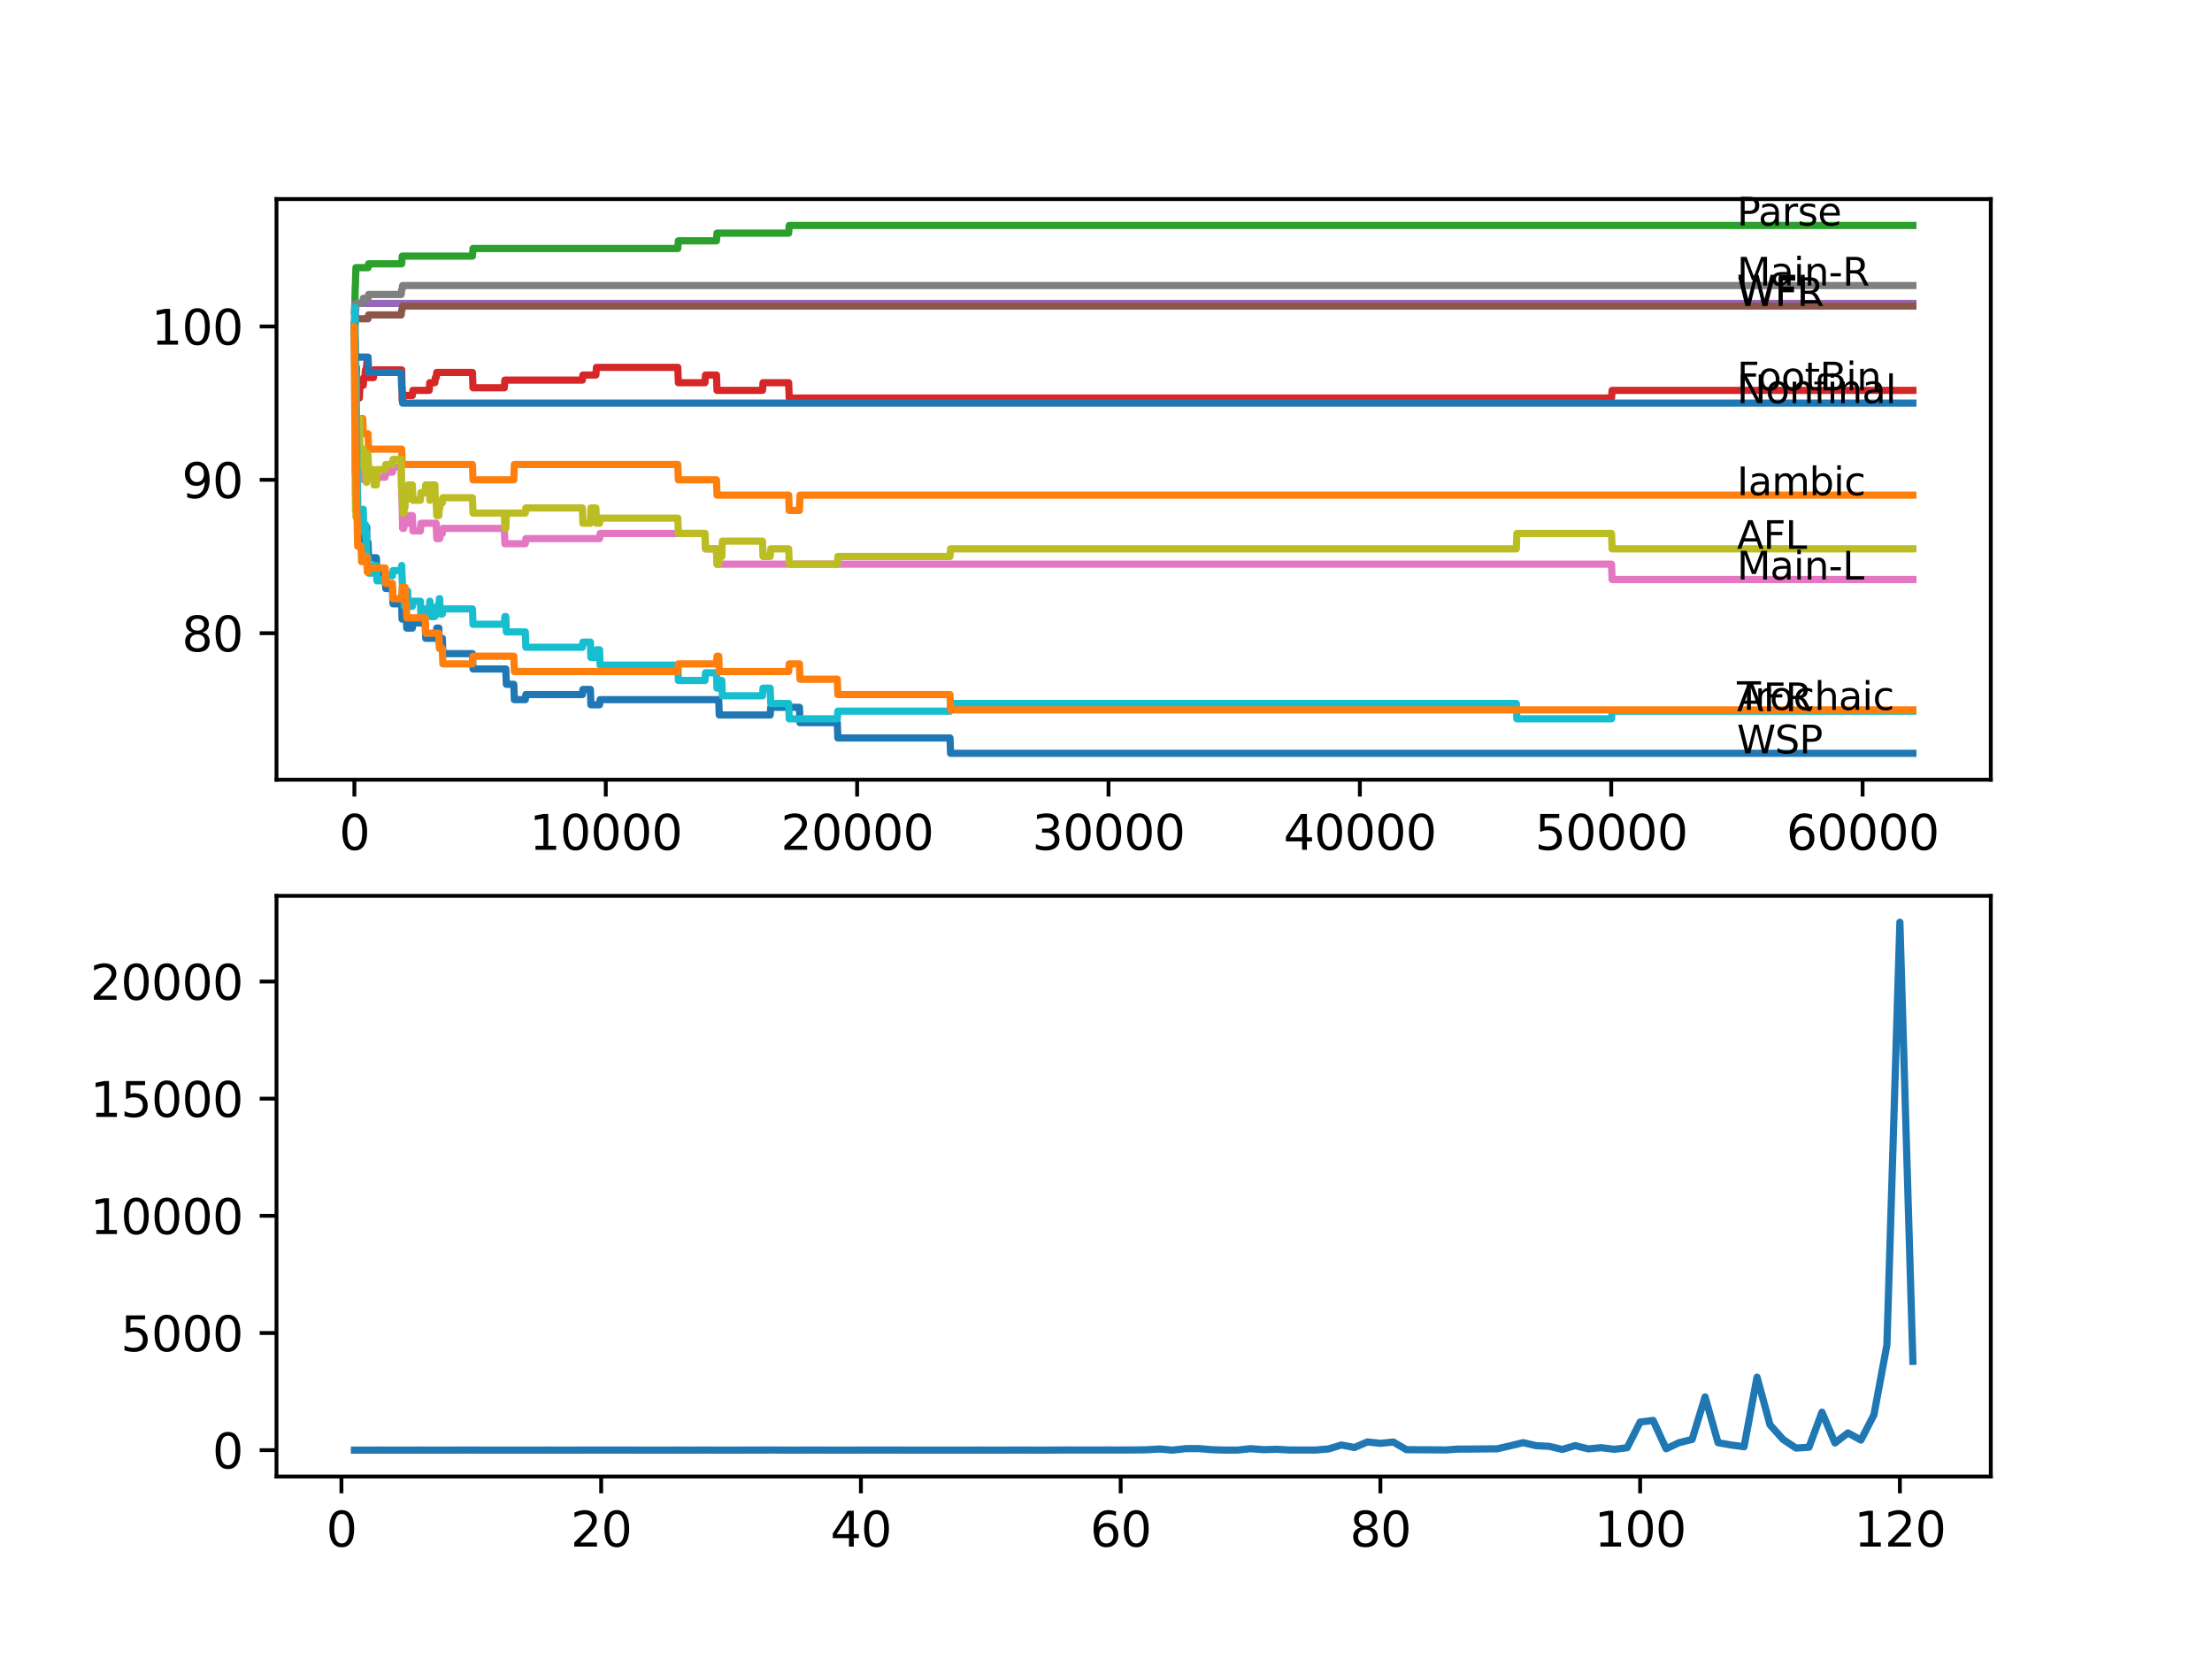<?xml version="1.0" encoding="utf-8" standalone="no"?>
<!DOCTYPE svg PUBLIC "-//W3C//DTD SVG 1.1//EN"
  "http://www.w3.org/Graphics/SVG/1.1/DTD/svg11.dtd">
<svg xmlns:xlink="http://www.w3.org/1999/xlink" width="460.8pt" height="345.6pt" viewBox="0 0 460.8 345.6" xmlns="http://www.w3.org/2000/svg" version="1.1">
 <defs>
  <style type="text/css">*{stroke-linejoin: round; stroke-linecap: butt}</style>
 </defs>
 <g id="figure_1">
  <g id="patch_1">
   <path d="M 0 345.6 
L 460.8 345.6 
L 460.8 0 
L 0 0 
z
" style="fill: #ffffff"/>
  </g>
  <g id="axes_1">
   <g id="patch_2">
    <path d="M 57.6 162.432 
L 414.72 162.432 
L 414.72 41.472 
L 57.6 41.472 
z
" style="fill: #ffffff"/>
   </g>
   <g id="matplotlib.axis_1">
    <g id="xtick_1">
     <g id="line2d_1">
      <defs>
       <path id="mdf1707f085" d="M 0 0 
L 0 3.5 
" style="stroke: #000000; stroke-width: 0.8"/>
      </defs>
      <g>
       <use xlink:href="#mdf1707f085" x="73.827" y="162.432" style="stroke: #000000; stroke-width: 0.8"/>
      </g>
     </g>
     <g id="text_1">
      <!-- 0 -->
      <g transform="translate(70.646 177.03)scale(0.1 -0.1)">
       <defs>
        <path id="DejaVuSans-30" d="M 2034 4250 
Q 1547 4250 1301 3770 
Q 1056 3291 1056 2328 
Q 1056 1369 1301 889 
Q 1547 409 2034 409 
Q 2525 409 2770 889 
Q 3016 1369 3016 2328 
Q 3016 3291 2770 3770 
Q 2525 4250 2034 4250 
z
M 2034 4750 
Q 2819 4750 3233 4129 
Q 3647 3509 3647 2328 
Q 3647 1150 3233 529 
Q 2819 -91 2034 -91 
Q 1250 -91 836 529 
Q 422 1150 422 2328 
Q 422 3509 836 4129 
Q 1250 4750 2034 4750 
z
" transform="scale(0.016)"/>
       </defs>
       <use xlink:href="#DejaVuSans-30"/>
      </g>
     </g>
    </g>
    <g id="xtick_2">
     <g id="line2d_2">
      <g>
       <use xlink:href="#mdf1707f085" x="126.192" y="162.432" style="stroke: #000000; stroke-width: 0.8"/>
      </g>
     </g>
     <g id="text_2">
      <!-- 10000 -->
      <g transform="translate(110.286 177.03)scale(0.1 -0.1)">
       <defs>
        <path id="DejaVuSans-31" d="M 794 531 
L 1825 531 
L 1825 4091 
L 703 3866 
L 703 4441 
L 1819 4666 
L 2450 4666 
L 2450 531 
L 3481 531 
L 3481 0 
L 794 0 
L 794 531 
z
" transform="scale(0.016)"/>
       </defs>
       <use xlink:href="#DejaVuSans-31"/>
       <use xlink:href="#DejaVuSans-30" x="63.623"/>
       <use xlink:href="#DejaVuSans-30" x="127.246"/>
       <use xlink:href="#DejaVuSans-30" x="190.869"/>
       <use xlink:href="#DejaVuSans-30" x="254.492"/>
      </g>
     </g>
    </g>
    <g id="xtick_3">
     <g id="line2d_3">
      <g>
       <use xlink:href="#mdf1707f085" x="178.556" y="162.432" style="stroke: #000000; stroke-width: 0.8"/>
      </g>
     </g>
     <g id="text_3">
      <!-- 20000 -->
      <g transform="translate(162.65 177.03)scale(0.1 -0.1)">
       <defs>
        <path id="DejaVuSans-32" d="M 1228 531 
L 3431 531 
L 3431 0 
L 469 0 
L 469 531 
Q 828 903 1448 1529 
Q 2069 2156 2228 2338 
Q 2531 2678 2651 2914 
Q 2772 3150 2772 3378 
Q 2772 3750 2511 3984 
Q 2250 4219 1831 4219 
Q 1534 4219 1204 4116 
Q 875 4013 500 3803 
L 500 4441 
Q 881 4594 1212 4672 
Q 1544 4750 1819 4750 
Q 2544 4750 2975 4387 
Q 3406 4025 3406 3419 
Q 3406 3131 3298 2873 
Q 3191 2616 2906 2266 
Q 2828 2175 2409 1742 
Q 1991 1309 1228 531 
z
" transform="scale(0.016)"/>
       </defs>
       <use xlink:href="#DejaVuSans-32"/>
       <use xlink:href="#DejaVuSans-30" x="63.623"/>
       <use xlink:href="#DejaVuSans-30" x="127.246"/>
       <use xlink:href="#DejaVuSans-30" x="190.869"/>
       <use xlink:href="#DejaVuSans-30" x="254.492"/>
      </g>
     </g>
    </g>
    <g id="xtick_4">
     <g id="line2d_4">
      <g>
       <use xlink:href="#mdf1707f085" x="230.921" y="162.432" style="stroke: #000000; stroke-width: 0.8"/>
      </g>
     </g>
     <g id="text_4">
      <!-- 30000 -->
      <g transform="translate(215.015 177.03)scale(0.1 -0.1)">
       <defs>
        <path id="DejaVuSans-33" d="M 2597 2516 
Q 3050 2419 3304 2112 
Q 3559 1806 3559 1356 
Q 3559 666 3084 287 
Q 2609 -91 1734 -91 
Q 1441 -91 1130 -33 
Q 819 25 488 141 
L 488 750 
Q 750 597 1062 519 
Q 1375 441 1716 441 
Q 2309 441 2620 675 
Q 2931 909 2931 1356 
Q 2931 1769 2642 2001 
Q 2353 2234 1838 2234 
L 1294 2234 
L 1294 2753 
L 1863 2753 
Q 2328 2753 2575 2939 
Q 2822 3125 2822 3475 
Q 2822 3834 2567 4026 
Q 2313 4219 1838 4219 
Q 1578 4219 1281 4162 
Q 984 4106 628 3988 
L 628 4550 
Q 988 4650 1302 4700 
Q 1616 4750 1894 4750 
Q 2613 4750 3031 4423 
Q 3450 4097 3450 3541 
Q 3450 3153 3228 2886 
Q 3006 2619 2597 2516 
z
" transform="scale(0.016)"/>
       </defs>
       <use xlink:href="#DejaVuSans-33"/>
       <use xlink:href="#DejaVuSans-30" x="63.623"/>
       <use xlink:href="#DejaVuSans-30" x="127.246"/>
       <use xlink:href="#DejaVuSans-30" x="190.869"/>
       <use xlink:href="#DejaVuSans-30" x="254.492"/>
      </g>
     </g>
    </g>
    <g id="xtick_5">
     <g id="line2d_5">
      <g>
       <use xlink:href="#mdf1707f085" x="283.285" y="162.432" style="stroke: #000000; stroke-width: 0.8"/>
      </g>
     </g>
     <g id="text_5">
      <!-- 40000 -->
      <g transform="translate(267.379 177.03)scale(0.1 -0.1)">
       <defs>
        <path id="DejaVuSans-34" d="M 2419 4116 
L 825 1625 
L 2419 1625 
L 2419 4116 
z
M 2253 4666 
L 3047 4666 
L 3047 1625 
L 3713 1625 
L 3713 1100 
L 3047 1100 
L 3047 0 
L 2419 0 
L 2419 1100 
L 313 1100 
L 313 1709 
L 2253 4666 
z
" transform="scale(0.016)"/>
       </defs>
       <use xlink:href="#DejaVuSans-34"/>
       <use xlink:href="#DejaVuSans-30" x="63.623"/>
       <use xlink:href="#DejaVuSans-30" x="127.246"/>
       <use xlink:href="#DejaVuSans-30" x="190.869"/>
       <use xlink:href="#DejaVuSans-30" x="254.492"/>
      </g>
     </g>
    </g>
    <g id="xtick_6">
     <g id="line2d_6">
      <g>
       <use xlink:href="#mdf1707f085" x="335.65" y="162.432" style="stroke: #000000; stroke-width: 0.8"/>
      </g>
     </g>
     <g id="text_6">
      <!-- 50000 -->
      <g transform="translate(319.744 177.03)scale(0.1 -0.1)">
       <defs>
        <path id="DejaVuSans-35" d="M 691 4666 
L 3169 4666 
L 3169 4134 
L 1269 4134 
L 1269 2991 
Q 1406 3038 1543 3061 
Q 1681 3084 1819 3084 
Q 2600 3084 3056 2656 
Q 3513 2228 3513 1497 
Q 3513 744 3044 326 
Q 2575 -91 1722 -91 
Q 1428 -91 1123 -41 
Q 819 9 494 109 
L 494 744 
Q 775 591 1075 516 
Q 1375 441 1709 441 
Q 2250 441 2565 725 
Q 2881 1009 2881 1497 
Q 2881 1984 2565 2268 
Q 2250 2553 1709 2553 
Q 1456 2553 1204 2497 
Q 953 2441 691 2322 
L 691 4666 
z
" transform="scale(0.016)"/>
       </defs>
       <use xlink:href="#DejaVuSans-35"/>
       <use xlink:href="#DejaVuSans-30" x="63.623"/>
       <use xlink:href="#DejaVuSans-30" x="127.246"/>
       <use xlink:href="#DejaVuSans-30" x="190.869"/>
       <use xlink:href="#DejaVuSans-30" x="254.492"/>
      </g>
     </g>
    </g>
    <g id="xtick_7">
     <g id="line2d_7">
      <g>
       <use xlink:href="#mdf1707f085" x="388.014" y="162.432" style="stroke: #000000; stroke-width: 0.8"/>
      </g>
     </g>
     <g id="text_7">
      <!-- 60000 -->
      <g transform="translate(372.108 177.03)scale(0.1 -0.1)">
       <defs>
        <path id="DejaVuSans-36" d="M 2113 2584 
Q 1688 2584 1439 2293 
Q 1191 2003 1191 1497 
Q 1191 994 1439 701 
Q 1688 409 2113 409 
Q 2538 409 2786 701 
Q 3034 994 3034 1497 
Q 3034 2003 2786 2293 
Q 2538 2584 2113 2584 
z
M 3366 4563 
L 3366 3988 
Q 3128 4100 2886 4159 
Q 2644 4219 2406 4219 
Q 1781 4219 1451 3797 
Q 1122 3375 1075 2522 
Q 1259 2794 1537 2939 
Q 1816 3084 2150 3084 
Q 2853 3084 3261 2657 
Q 3669 2231 3669 1497 
Q 3669 778 3244 343 
Q 2819 -91 2113 -91 
Q 1303 -91 875 529 
Q 447 1150 447 2328 
Q 447 3434 972 4092 
Q 1497 4750 2381 4750 
Q 2619 4750 2861 4703 
Q 3103 4656 3366 4563 
z
" transform="scale(0.016)"/>
       </defs>
       <use xlink:href="#DejaVuSans-36"/>
       <use xlink:href="#DejaVuSans-30" x="63.623"/>
       <use xlink:href="#DejaVuSans-30" x="127.246"/>
       <use xlink:href="#DejaVuSans-30" x="190.869"/>
       <use xlink:href="#DejaVuSans-30" x="254.492"/>
      </g>
     </g>
    </g>
   </g>
   <g id="matplotlib.axis_2">
    <g id="ytick_1">
     <g id="line2d_8">
      <defs>
       <path id="m1029a099f3" d="M 0 0 
L -3.5 0 
" style="stroke: #000000; stroke-width: 0.8"/>
      </defs>
      <g>
       <use xlink:href="#m1029a099f3" x="57.6" y="131.906" style="stroke: #000000; stroke-width: 0.8"/>
      </g>
     </g>
     <g id="text_8">
      <!-- 80 -->
      <g transform="translate(37.875 135.705)scale(0.1 -0.1)">
       <defs>
        <path id="DejaVuSans-38" d="M 2034 2216 
Q 1584 2216 1326 1975 
Q 1069 1734 1069 1313 
Q 1069 891 1326 650 
Q 1584 409 2034 409 
Q 2484 409 2743 651 
Q 3003 894 3003 1313 
Q 3003 1734 2745 1975 
Q 2488 2216 2034 2216 
z
M 1403 2484 
Q 997 2584 770 2862 
Q 544 3141 544 3541 
Q 544 4100 942 4425 
Q 1341 4750 2034 4750 
Q 2731 4750 3128 4425 
Q 3525 4100 3525 3541 
Q 3525 3141 3298 2862 
Q 3072 2584 2669 2484 
Q 3125 2378 3379 2068 
Q 3634 1759 3634 1313 
Q 3634 634 3220 271 
Q 2806 -91 2034 -91 
Q 1263 -91 848 271 
Q 434 634 434 1313 
Q 434 1759 690 2068 
Q 947 2378 1403 2484 
z
M 1172 3481 
Q 1172 3119 1398 2916 
Q 1625 2713 2034 2713 
Q 2441 2713 2670 2916 
Q 2900 3119 2900 3481 
Q 2900 3844 2670 4047 
Q 2441 4250 2034 4250 
Q 1625 4250 1398 4047 
Q 1172 3844 1172 3481 
z
" transform="scale(0.016)"/>
       </defs>
       <use xlink:href="#DejaVuSans-38"/>
       <use xlink:href="#DejaVuSans-30" x="63.623"/>
      </g>
     </g>
    </g>
    <g id="ytick_2">
     <g id="line2d_9">
      <g>
       <use xlink:href="#m1029a099f3" x="57.6" y="99.955" style="stroke: #000000; stroke-width: 0.8"/>
      </g>
     </g>
     <g id="text_9">
      <!-- 90 -->
      <g transform="translate(37.875 103.754)scale(0.1 -0.1)">
       <defs>
        <path id="DejaVuSans-39" d="M 703 97 
L 703 672 
Q 941 559 1184 500 
Q 1428 441 1663 441 
Q 2288 441 2617 861 
Q 2947 1281 2994 2138 
Q 2813 1869 2534 1725 
Q 2256 1581 1919 1581 
Q 1219 1581 811 2004 
Q 403 2428 403 3163 
Q 403 3881 828 4315 
Q 1253 4750 1959 4750 
Q 2769 4750 3195 4129 
Q 3622 3509 3622 2328 
Q 3622 1225 3098 567 
Q 2575 -91 1691 -91 
Q 1453 -91 1209 -44 
Q 966 3 703 97 
z
M 1959 2075 
Q 2384 2075 2632 2365 
Q 2881 2656 2881 3163 
Q 2881 3666 2632 3958 
Q 2384 4250 1959 4250 
Q 1534 4250 1286 3958 
Q 1038 3666 1038 3163 
Q 1038 2656 1286 2365 
Q 1534 2075 1959 2075 
z
" transform="scale(0.016)"/>
       </defs>
       <use xlink:href="#DejaVuSans-39"/>
       <use xlink:href="#DejaVuSans-30" x="63.623"/>
      </g>
     </g>
    </g>
    <g id="ytick_3">
     <g id="line2d_10">
      <g>
       <use xlink:href="#m1029a099f3" x="57.6" y="68.004" style="stroke: #000000; stroke-width: 0.8"/>
      </g>
     </g>
     <g id="text_10">
      <!-- 100 -->
      <g transform="translate(31.512 71.804)scale(0.1 -0.1)">
       <use xlink:href="#DejaVuSans-31"/>
       <use xlink:href="#DejaVuSans-30" x="63.623"/>
       <use xlink:href="#DejaVuSans-30" x="127.246"/>
      </g>
     </g>
    </g>
   </g>
   <g id="line2d_11">
    <path d="M 73.833 68.004 
L 73.848 67.206 
L 73.896 74.927 
L 73.927 74.927 
L 74.016 86.642 
L 74.047 83.447 
L 74.063 83.447 
L 74.189 93.831 
L 74.199 93.831 
L 74.325 105.014 
L 74.388 105.014 
L 74.503 110.339 
L 74.875 110.339 
L 74.99 109.274 
L 75.692 109.274 
L 75.807 112.469 
L 76.126 112.469 
L 76.241 111.404 
L 76.378 111.404 
L 76.399 109.807 
L 76.404 113.002 
L 76.482 113.002 
L 76.666 113.002 
L 76.781 116.197 
L 78.404 116.197 
L 78.519 119.392 
L 80.237 119.392 
L 80.352 122.587 
L 81.755 122.587 
L 81.871 125.782 
L 83.677 125.782 
L 83.756 128.977 
L 83.787 128.178 
L 83.829 128.178 
L 83.944 125.516 
L 84.107 125.516 
L 84.222 124.451 
L 84.348 124.451 
L 84.463 127.646 
L 84.62 127.646 
L 84.735 130.841 
L 85.898 130.841 
L 86.013 129.776 
L 88.568 129.776 
L 88.683 132.971 
L 90.584 132.971 
L 90.699 131.906 
L 90.867 131.906 
L 90.982 130.841 
L 91.417 130.841 
L 91.532 134.036 
L 91.6 134.036 
L 91.715 132.971 
L 92.139 132.971 
L 92.255 136.166 
L 98.418 136.166 
L 98.533 139.361 
L 105.367 139.361 
L 105.482 142.556 
L 107.037 142.556 
L 107.152 145.751 
L 109.43 145.751 
L 109.545 144.686 
L 121.317 144.686 
L 121.432 143.621 
L 122.982 143.621 
L 123.097 146.816 
L 124.899 146.816 
L 125.014 145.751 
L 149.719 145.751 
L 149.835 148.946 
L 160.444 148.946 
L 160.559 147.349 
L 166.539 147.349 
L 166.654 150.544 
L 174.425 150.544 
L 174.54 153.739 
L 197.905 153.739 
L 198.02 156.934 
L 398.487 156.934 
L 398.487 156.934 
" clip-path="url(#pc2d6272e3e)" style="fill: none; stroke: #1f77b4; stroke-width: 1.5; stroke-linecap: square"/>
   </g>
   <g id="line2d_12">
    <path d="M 73.833 68.004 
L 73.838 68.004 
L 73.917 67.206 
L 73.859 70.401 
L 73.922 70.401 
L 74.058 88.772 
L 74.068 88.772 
L 74.168 85.577 
L 74.178 88.772 
L 74.184 88.772 
L 74.215 85.577 
L 74.299 91.967 
L 74.304 91.967 
L 74.419 90.37 
L 75.21 90.37 
L 75.325 87.175 
L 75.561 87.175 
L 75.676 90.37 
L 76.666 90.37 
L 76.781 93.565 
L 83.677 93.565 
L 83.792 96.76 
L 98.418 96.76 
L 98.533 99.955 
L 107.037 99.955 
L 107.152 96.76 
L 141.2 96.76 
L 141.315 99.955 
L 149.253 99.955 
L 149.368 103.15 
L 164.292 103.15 
L 164.408 106.345 
L 166.539 106.345 
L 166.654 103.15 
L 398.487 103.15 
L 398.487 103.15 
" clip-path="url(#pc2d6272e3e)" style="fill: none; stroke: #ff7f0e; stroke-width: 1.5; stroke-linecap: square"/>
   </g>
   <g id="line2d_13">
    <path d="M 73.833 68.004 
L 73.995 59.75 
L 74.026 59.75 
L 74.147 55.757 
L 76.666 55.757 
L 76.781 54.958 
L 83.677 54.958 
L 83.792 53.36 
L 98.418 53.36 
L 98.533 51.763 
L 141.2 51.763 
L 141.315 50.165 
L 149.253 50.165 
L 149.368 48.568 
L 164.292 48.568 
L 164.408 46.97 
L 398.487 46.97 
L 398.487 46.97 
" clip-path="url(#pc2d6272e3e)" style="fill: none; stroke: #2ca02c; stroke-width: 1.5; stroke-linecap: square"/>
   </g>
   <g id="line2d_14">
    <path d="M 73.833 68.004 
L 73.848 68.004 
L 73.859 67.206 
L 73.885 72.797 
L 73.927 70.401 
L 74.047 79.187 
L 74.084 79.187 
L 74.21 76.525 
L 74.257 76.525 
L 74.377 82.915 
L 74.87 82.915 
L 74.985 80.252 
L 75.681 80.252 
L 75.796 78.655 
L 76.022 78.655 
L 76.137 77.057 
L 76.32 77.057 
L 76.435 75.46 
L 76.666 75.46 
L 76.781 78.655 
L 77.812 78.655 
L 77.928 77.057 
L 83.677 77.057 
L 83.798 83.447 
L 83.866 83.447 
L 83.981 82.382 
L 85.898 82.382 
L 86.013 81.317 
L 89.416 81.317 
L 89.532 79.72 
L 90.584 79.72 
L 90.699 78.655 
L 90.867 78.655 
L 90.982 77.59 
L 98.418 77.59 
L 98.533 80.785 
L 105.058 80.785 
L 105.173 79.187 
L 121.317 79.187 
L 121.432 78.122 
L 124.134 78.122 
L 124.249 76.525 
L 141.2 76.525 
L 141.315 79.72 
L 146.855 79.72 
L 146.97 78.122 
L 149.253 78.122 
L 149.368 81.317 
L 158.841 81.317 
L 158.956 79.72 
L 164.292 79.72 
L 164.408 82.915 
L 335.713 82.915 
L 335.828 81.317 
L 398.487 81.317 
L 398.487 81.317 
" clip-path="url(#pc2d6272e3e)" style="fill: none; stroke: #d62728; stroke-width: 1.5; stroke-linecap: square"/>
   </g>
   <g id="line2d_15">
    <path d="M 73.833 68.004 
L 73.88 68.004 
L 74.006 65.608 
L 74.047 65.608 
L 74.163 63.212 
L 398.487 63.212 
L 398.487 63.212 
" clip-path="url(#pc2d6272e3e)" style="fill: none; stroke: #9467bd; stroke-width: 1.5; stroke-linecap: square"/>
   </g>
   <g id="line2d_16">
    <path d="M 73.833 68.004 
L 73.953 66.407 
L 76.666 66.407 
L 76.781 65.608 
L 83.567 65.608 
L 83.682 64.543 
L 83.756 64.543 
L 83.871 63.744 
L 398.487 63.744 
L 398.487 63.744 
" clip-path="url(#pc2d6272e3e)" style="fill: none; stroke: #8c564b; stroke-width: 1.5; stroke-linecap: square"/>
   </g>
   <g id="line2d_17">
    <path d="M 73.833 71.199 
L 73.969 98.624 
L 73.985 97.559 
L 74 97.559 
L 74.042 96.76 
L 74.053 103.15 
L 74.079 102.085 
L 74.084 102.085 
L 74.136 101.286 
L 74.142 104.481 
L 74.189 102.618 
L 74.231 102.618 
L 74.257 96.76 
L 74.351 98.358 
L 74.356 98.358 
L 74.477 94.63 
L 74.487 94.63 
L 74.602 93.565 
L 74.87 93.565 
L 74.985 96.76 
L 75.561 96.76 
L 75.676 99.955 
L 75.692 99.955 
L 75.807 98.358 
L 76.126 98.358 
L 76.241 97.293 
L 76.399 97.293 
L 76.514 96.228 
L 76.666 96.228 
L 76.781 99.423 
L 80.237 99.423 
L 80.352 98.358 
L 81.755 98.358 
L 81.871 97.293 
L 83.567 97.293 
L 83.688 103.683 
L 83.756 103.683 
L 83.876 110.073 
L 84.107 110.073 
L 84.222 109.008 
L 84.924 109.008 
L 85.039 107.41 
L 85.898 107.41 
L 86.013 110.605 
L 87.573 110.605 
L 87.688 109.008 
L 90.867 109.008 
L 90.982 112.203 
L 91.6 112.203 
L 91.715 111.138 
L 92.139 111.138 
L 92.255 110.073 
L 105.058 110.073 
L 105.173 113.268 
L 109.43 113.268 
L 109.545 112.203 
L 124.899 112.203 
L 125.014 111.138 
L 146.855 111.138 
L 146.97 114.333 
L 149.253 114.333 
L 149.368 117.528 
L 335.713 117.528 
L 335.828 120.723 
L 398.487 120.723 
L 398.487 120.723 
" clip-path="url(#pc2d6272e3e)" style="fill: none; stroke: #e377c2; stroke-width: 1.5; stroke-linecap: square"/>
   </g>
   <g id="line2d_18">
    <path d="M 73.833 64.809 
L 73.953 63.212 
L 75.561 63.212 
L 75.676 62.147 
L 76.666 62.147 
L 76.781 61.348 
L 83.567 61.348 
L 83.682 60.283 
L 83.756 60.283 
L 83.871 59.484 
L 398.487 59.484 
L 398.487 59.484 
" clip-path="url(#pc2d6272e3e)" style="fill: none; stroke: #7f7f7f; stroke-width: 1.5; stroke-linecap: square"/>
   </g>
   <g id="line2d_19">
    <path d="M 73.833 68.004 
L 73.969 98.624 
L 73.99 97.559 
L 74 97.559 
L 74.026 96.76 
L 74.053 106.345 
L 74.063 106.345 
L 74.136 104.481 
L 74.142 107.676 
L 74.168 106.611 
L 74.173 106.611 
L 74.257 99.955 
L 74.304 103.15 
L 74.32 103.15 
L 74.445 97.825 
L 74.456 97.825 
L 74.576 90.37 
L 74.613 90.37 
L 74.728 87.175 
L 74.87 87.175 
L 74.99 93.565 
L 75.561 93.565 
L 75.671 96.76 
L 75.681 93.565 
L 75.781 95.162 
L 76.022 95.162 
L 76.126 98.358 
L 76.132 97.293 
L 76.32 97.293 
L 76.351 100.488 
L 76.404 94.63 
L 76.425 94.63 
L 76.666 94.63 
L 76.781 97.825 
L 77.812 97.825 
L 77.928 101.02 
L 78.404 101.02 
L 78.519 97.825 
L 80.237 97.825 
L 80.352 96.76 
L 81.755 96.76 
L 81.871 95.695 
L 83.567 95.695 
L 83.688 102.085 
L 83.756 102.085 
L 83.871 106.878 
L 84.107 106.878 
L 84.222 105.813 
L 84.348 105.813 
L 84.463 104.215 
L 84.62 104.215 
L 84.735 102.618 
L 84.924 102.618 
L 85.039 101.02 
L 85.898 101.02 
L 86.013 104.215 
L 87.573 104.215 
L 87.688 102.618 
L 88.568 102.618 
L 88.683 101.02 
L 89.416 101.02 
L 89.532 104.215 
L 89.573 104.215 
L 89.689 101.02 
L 90.584 101.02 
L 90.699 104.215 
L 90.867 104.215 
L 90.982 107.41 
L 91.417 107.41 
L 91.532 105.813 
L 91.6 105.813 
L 91.715 104.748 
L 92.139 104.748 
L 92.255 103.683 
L 98.418 103.683 
L 98.533 106.878 
L 105.058 106.878 
L 105.173 110.073 
L 105.367 110.073 
L 105.482 106.878 
L 109.43 106.878 
L 109.545 105.813 
L 121.317 105.813 
L 121.432 109.008 
L 122.982 109.008 
L 123.097 105.813 
L 124.134 105.813 
L 124.249 109.008 
L 124.899 109.008 
L 125.014 107.943 
L 141.2 107.943 
L 141.315 111.138 
L 146.855 111.138 
L 146.97 114.333 
L 149.253 114.333 
L 149.368 117.528 
L 149.719 117.528 
L 149.835 115.93 
L 150.363 115.93 
L 150.479 112.735 
L 158.841 112.735 
L 158.956 115.93 
L 160.444 115.93 
L 160.559 114.333 
L 164.292 114.333 
L 164.408 117.528 
L 174.425 117.528 
L 174.54 115.93 
L 197.905 115.93 
L 198.02 114.333 
L 315.877 114.333 
L 315.992 111.138 
L 335.713 111.138 
L 335.828 114.333 
L 398.487 114.333 
L 398.487 114.333 
" clip-path="url(#pc2d6272e3e)" style="fill: none; stroke: #bcbd22; stroke-width: 1.5; stroke-linecap: square"/>
   </g>
   <g id="line2d_20">
    <path d="M 73.833 68.004 
L 73.848 68.004 
L 73.953 64.011 
L 73.885 75.992 
L 73.964 67.206 
L 73.969 67.206 
L 74 66.141 
L 74.032 72.531 
L 74.047 70.933 
L 74.168 78.655 
L 74.173 78.655 
L 74.231 77.856 
L 74.241 84.246 
L 74.372 99.156 
L 74.388 99.156 
L 74.419 98.091 
L 74.461 104.481 
L 74.472 104.481 
L 74.487 104.481 
L 74.529 103.416 
L 74.534 106.611 
L 74.587 106.611 
L 74.613 106.611 
L 74.728 109.807 
L 74.87 109.807 
L 74.985 107.144 
L 75.561 107.144 
L 75.671 106.079 
L 75.786 110.872 
L 76.022 110.872 
L 76.126 109.274 
L 76.241 112.469 
L 76.32 112.469 
L 76.351 110.872 
L 76.383 117.262 
L 76.414 116.197 
L 76.666 116.197 
L 76.781 119.392 
L 77.812 119.392 
L 77.928 117.794 
L 78.404 117.794 
L 78.519 120.989 
L 80.237 120.989 
L 80.352 119.924 
L 81.755 119.924 
L 81.871 118.859 
L 83.567 118.859 
L 83.677 117.794 
L 83.792 120.989 
L 83.829 120.989 
L 83.866 124.184 
L 83.939 123.119 
L 84.107 123.119 
L 84.222 126.314 
L 84.348 126.314 
L 84.463 124.717 
L 84.62 124.717 
L 84.735 123.119 
L 84.924 123.119 
L 85.039 126.314 
L 85.898 126.314 
L 86.013 125.249 
L 87.573 125.249 
L 87.688 128.444 
L 88.568 128.444 
L 88.683 126.847 
L 89.416 126.847 
L 89.532 125.249 
L 89.573 125.249 
L 89.689 128.444 
L 90.584 128.444 
L 90.699 127.379 
L 90.867 127.379 
L 90.982 126.314 
L 91.417 126.314 
L 91.532 124.717 
L 91.6 124.717 
L 91.715 127.912 
L 92.139 127.912 
L 92.255 126.847 
L 98.418 126.847 
L 98.533 130.042 
L 105.058 130.042 
L 105.173 128.444 
L 105.367 128.444 
L 105.482 131.64 
L 109.43 131.64 
L 109.545 134.835 
L 121.317 134.835 
L 121.432 133.77 
L 122.982 133.77 
L 123.097 136.965 
L 124.134 136.965 
L 124.249 135.367 
L 124.899 135.367 
L 125.014 138.562 
L 141.2 138.562 
L 141.315 141.757 
L 146.855 141.757 
L 146.97 140.16 
L 149.253 140.16 
L 149.368 143.355 
L 149.719 143.355 
L 149.835 141.757 
L 150.363 141.757 
L 150.479 144.952 
L 158.841 144.952 
L 158.956 143.355 
L 160.444 143.355 
L 160.559 146.55 
L 164.292 146.55 
L 164.408 149.745 
L 174.425 149.745 
L 174.54 148.147 
L 197.905 148.147 
L 198.02 146.55 
L 315.877 146.55 
L 315.992 149.745 
L 335.713 149.745 
L 335.828 148.147 
L 398.487 148.147 
L 398.487 148.147 
" clip-path="url(#pc2d6272e3e)" style="fill: none; stroke: #17becf; stroke-width: 1.5; stroke-linecap: square"/>
   </g>
   <g id="line2d_21">
    <path d="M 73.833 68.004 
L 73.953 74.395 
L 76.666 74.395 
L 76.781 77.59 
L 83.567 77.59 
L 83.682 80.785 
L 83.756 80.785 
L 83.871 83.98 
L 398.487 83.98 
L 398.487 83.98 
" clip-path="url(#pc2d6272e3e)" style="fill: none; stroke: #1f77b4; stroke-width: 1.5; stroke-linecap: square"/>
   </g>
   <g id="line2d_22">
    <path d="M 73.833 68.004 
L 73.838 68.004 
L 73.979 87.441 
L 73.985 87.441 
L 74.11 98.624 
L 74.121 98.624 
L 74.131 95.429 
L 74.215 104.215 
L 74.225 101.02 
L 74.346 107.41 
L 74.388 107.41 
L 74.508 113.8 
L 75.21 113.8 
L 75.325 116.995 
L 75.561 116.995 
L 75.676 115.93 
L 76.399 115.93 
L 76.514 119.125 
L 76.666 119.125 
L 76.781 118.327 
L 80.237 118.327 
L 80.352 121.522 
L 81.755 121.522 
L 81.871 124.717 
L 83.677 124.717 
L 83.792 122.321 
L 84.348 122.321 
L 84.463 125.516 
L 84.62 125.516 
L 84.735 128.711 
L 88.568 128.711 
L 88.683 131.906 
L 91.417 131.906 
L 91.532 135.101 
L 92.139 135.101 
L 92.255 138.296 
L 98.418 138.296 
L 98.533 136.698 
L 107.037 136.698 
L 107.152 139.893 
L 141.2 139.893 
L 141.315 138.296 
L 149.253 138.296 
L 149.368 136.698 
L 149.719 136.698 
L 149.835 139.893 
L 164.292 139.893 
L 164.408 138.296 
L 166.539 138.296 
L 166.654 141.491 
L 174.425 141.491 
L 174.54 144.686 
L 197.905 144.686 
L 198.02 147.881 
L 398.487 147.881 
L 398.487 147.881 
" clip-path="url(#pc2d6272e3e)" style="fill: none; stroke: #ff7f0e; stroke-width: 1.5; stroke-linecap: square"/>
   </g>
   <g id="patch_3">
    <path d="M 57.6 162.432 
L 57.6 41.472 
" style="fill: none; stroke: #000000; stroke-width: 0.8; stroke-linejoin: miter; stroke-linecap: square"/>
   </g>
   <g id="patch_4">
    <path d="M 414.72 162.432 
L 414.72 41.472 
" style="fill: none; stroke: #000000; stroke-width: 0.8; stroke-linejoin: miter; stroke-linecap: square"/>
   </g>
   <g id="patch_5">
    <path d="M 57.6 162.432 
L 414.72 162.432 
" style="fill: none; stroke: #000000; stroke-width: 0.8; stroke-linejoin: miter; stroke-linecap: square"/>
   </g>
   <g id="patch_6">
    <path d="M 57.6 41.472 
L 414.72 41.472 
" style="fill: none; stroke: #000000; stroke-width: 0.8; stroke-linejoin: miter; stroke-linecap: square"/>
   </g>
   <g id="text_11">
    <!-- WSP -->
    <g transform="translate(361.832 156.934)scale(0.08 -0.08)">
     <defs>
      <path id="DejaVuSans-57" d="M 213 4666 
L 850 4666 
L 1831 722 
L 2809 4666 
L 3519 4666 
L 4500 722 
L 5478 4666 
L 6119 4666 
L 4947 0 
L 4153 0 
L 3169 4050 
L 2175 0 
L 1381 0 
L 213 4666 
z
" transform="scale(0.016)"/>
      <path id="DejaVuSans-53" d="M 3425 4513 
L 3425 3897 
Q 3066 4069 2747 4153 
Q 2428 4238 2131 4238 
Q 1616 4238 1336 4038 
Q 1056 3838 1056 3469 
Q 1056 3159 1242 3001 
Q 1428 2844 1947 2747 
L 2328 2669 
Q 3034 2534 3370 2195 
Q 3706 1856 3706 1288 
Q 3706 609 3251 259 
Q 2797 -91 1919 -91 
Q 1588 -91 1214 -16 
Q 841 59 441 206 
L 441 856 
Q 825 641 1194 531 
Q 1563 422 1919 422 
Q 2459 422 2753 634 
Q 3047 847 3047 1241 
Q 3047 1584 2836 1778 
Q 2625 1972 2144 2069 
L 1759 2144 
Q 1053 2284 737 2584 
Q 422 2884 422 3419 
Q 422 4038 858 4394 
Q 1294 4750 2059 4750 
Q 2388 4750 2728 4690 
Q 3069 4631 3425 4513 
z
" transform="scale(0.016)"/>
      <path id="DejaVuSans-50" d="M 1259 4147 
L 1259 2394 
L 2053 2394 
Q 2494 2394 2734 2622 
Q 2975 2850 2975 3272 
Q 2975 3691 2734 3919 
Q 2494 4147 2053 4147 
L 1259 4147 
z
M 628 4666 
L 2053 4666 
Q 2838 4666 3239 4311 
Q 3641 3956 3641 3272 
Q 3641 2581 3239 2228 
Q 2838 1875 2053 1875 
L 1259 1875 
L 1259 0 
L 628 0 
L 628 4666 
z
" transform="scale(0.016)"/>
     </defs>
     <use xlink:href="#DejaVuSans-57"/>
     <use xlink:href="#DejaVuSans-53" x="98.877"/>
     <use xlink:href="#DejaVuSans-50" x="162.354"/>
    </g>
   </g>
   <g id="text_12">
    <!-- Iambic -->
    <g transform="translate(361.832 103.15)scale(0.08 -0.08)">
     <defs>
      <path id="DejaVuSans-49" d="M 628 4666 
L 1259 4666 
L 1259 0 
L 628 0 
L 628 4666 
z
" transform="scale(0.016)"/>
      <path id="DejaVuSans-61" d="M 2194 1759 
Q 1497 1759 1228 1600 
Q 959 1441 959 1056 
Q 959 750 1161 570 
Q 1363 391 1709 391 
Q 2188 391 2477 730 
Q 2766 1069 2766 1631 
L 2766 1759 
L 2194 1759 
z
M 3341 1997 
L 3341 0 
L 2766 0 
L 2766 531 
Q 2569 213 2275 61 
Q 1981 -91 1556 -91 
Q 1019 -91 701 211 
Q 384 513 384 1019 
Q 384 1609 779 1909 
Q 1175 2209 1959 2209 
L 2766 2209 
L 2766 2266 
Q 2766 2663 2505 2880 
Q 2244 3097 1772 3097 
Q 1472 3097 1187 3025 
Q 903 2953 641 2809 
L 641 3341 
Q 956 3463 1253 3523 
Q 1550 3584 1831 3584 
Q 2591 3584 2966 3190 
Q 3341 2797 3341 1997 
z
" transform="scale(0.016)"/>
      <path id="DejaVuSans-6d" d="M 3328 2828 
Q 3544 3216 3844 3400 
Q 4144 3584 4550 3584 
Q 5097 3584 5394 3201 
Q 5691 2819 5691 2113 
L 5691 0 
L 5113 0 
L 5113 2094 
Q 5113 2597 4934 2840 
Q 4756 3084 4391 3084 
Q 3944 3084 3684 2787 
Q 3425 2491 3425 1978 
L 3425 0 
L 2847 0 
L 2847 2094 
Q 2847 2600 2669 2842 
Q 2491 3084 2119 3084 
Q 1678 3084 1418 2786 
Q 1159 2488 1159 1978 
L 1159 0 
L 581 0 
L 581 3500 
L 1159 3500 
L 1159 2956 
Q 1356 3278 1631 3431 
Q 1906 3584 2284 3584 
Q 2666 3584 2933 3390 
Q 3200 3197 3328 2828 
z
" transform="scale(0.016)"/>
      <path id="DejaVuSans-62" d="M 3116 1747 
Q 3116 2381 2855 2742 
Q 2594 3103 2138 3103 
Q 1681 3103 1420 2742 
Q 1159 2381 1159 1747 
Q 1159 1113 1420 752 
Q 1681 391 2138 391 
Q 2594 391 2855 752 
Q 3116 1113 3116 1747 
z
M 1159 2969 
Q 1341 3281 1617 3432 
Q 1894 3584 2278 3584 
Q 2916 3584 3314 3078 
Q 3713 2572 3713 1747 
Q 3713 922 3314 415 
Q 2916 -91 2278 -91 
Q 1894 -91 1617 61 
Q 1341 213 1159 525 
L 1159 0 
L 581 0 
L 581 4863 
L 1159 4863 
L 1159 2969 
z
" transform="scale(0.016)"/>
      <path id="DejaVuSans-69" d="M 603 3500 
L 1178 3500 
L 1178 0 
L 603 0 
L 603 3500 
z
M 603 4863 
L 1178 4863 
L 1178 4134 
L 603 4134 
L 603 4863 
z
" transform="scale(0.016)"/>
      <path id="DejaVuSans-63" d="M 3122 3366 
L 3122 2828 
Q 2878 2963 2633 3030 
Q 2388 3097 2138 3097 
Q 1578 3097 1268 2742 
Q 959 2388 959 1747 
Q 959 1106 1268 751 
Q 1578 397 2138 397 
Q 2388 397 2633 464 
Q 2878 531 3122 666 
L 3122 134 
Q 2881 22 2623 -34 
Q 2366 -91 2075 -91 
Q 1284 -91 818 406 
Q 353 903 353 1747 
Q 353 2603 823 3093 
Q 1294 3584 2113 3584 
Q 2378 3584 2631 3529 
Q 2884 3475 3122 3366 
z
" transform="scale(0.016)"/>
     </defs>
     <use xlink:href="#DejaVuSans-49"/>
     <use xlink:href="#DejaVuSans-61" x="29.492"/>
     <use xlink:href="#DejaVuSans-6d" x="90.771"/>
     <use xlink:href="#DejaVuSans-62" x="188.184"/>
     <use xlink:href="#DejaVuSans-69" x="251.66"/>
     <use xlink:href="#DejaVuSans-63" x="279.443"/>
    </g>
   </g>
   <g id="text_13">
    <!-- Parse -->
    <g transform="translate(361.832 46.97)scale(0.08 -0.08)">
     <defs>
      <path id="DejaVuSans-72" d="M 2631 2963 
Q 2534 3019 2420 3045 
Q 2306 3072 2169 3072 
Q 1681 3072 1420 2755 
Q 1159 2438 1159 1844 
L 1159 0 
L 581 0 
L 581 3500 
L 1159 3500 
L 1159 2956 
Q 1341 3275 1631 3429 
Q 1922 3584 2338 3584 
Q 2397 3584 2469 3576 
Q 2541 3569 2628 3553 
L 2631 2963 
z
" transform="scale(0.016)"/>
      <path id="DejaVuSans-73" d="M 2834 3397 
L 2834 2853 
Q 2591 2978 2328 3040 
Q 2066 3103 1784 3103 
Q 1356 3103 1142 2972 
Q 928 2841 928 2578 
Q 928 2378 1081 2264 
Q 1234 2150 1697 2047 
L 1894 2003 
Q 2506 1872 2764 1633 
Q 3022 1394 3022 966 
Q 3022 478 2636 193 
Q 2250 -91 1575 -91 
Q 1294 -91 989 -36 
Q 684 19 347 128 
L 347 722 
Q 666 556 975 473 
Q 1284 391 1588 391 
Q 1994 391 2212 530 
Q 2431 669 2431 922 
Q 2431 1156 2273 1281 
Q 2116 1406 1581 1522 
L 1381 1569 
Q 847 1681 609 1914 
Q 372 2147 372 2553 
Q 372 3047 722 3315 
Q 1072 3584 1716 3584 
Q 2034 3584 2315 3537 
Q 2597 3491 2834 3397 
z
" transform="scale(0.016)"/>
      <path id="DejaVuSans-65" d="M 3597 1894 
L 3597 1613 
L 953 1613 
Q 991 1019 1311 708 
Q 1631 397 2203 397 
Q 2534 397 2845 478 
Q 3156 559 3463 722 
L 3463 178 
Q 3153 47 2828 -22 
Q 2503 -91 2169 -91 
Q 1331 -91 842 396 
Q 353 884 353 1716 
Q 353 2575 817 3079 
Q 1281 3584 2069 3584 
Q 2775 3584 3186 3129 
Q 3597 2675 3597 1894 
z
M 3022 2063 
Q 3016 2534 2758 2815 
Q 2500 3097 2075 3097 
Q 1594 3097 1305 2825 
Q 1016 2553 972 2059 
L 3022 2063 
z
" transform="scale(0.016)"/>
     </defs>
     <use xlink:href="#DejaVuSans-50"/>
     <use xlink:href="#DejaVuSans-61" x="55.803"/>
     <use xlink:href="#DejaVuSans-72" x="117.082"/>
     <use xlink:href="#DejaVuSans-73" x="158.195"/>
     <use xlink:href="#DejaVuSans-65" x="210.295"/>
    </g>
   </g>
   <g id="text_14">
    <!-- FootBin -->
    <g transform="translate(361.832 81.317)scale(0.08 -0.08)">
     <defs>
      <path id="DejaVuSans-46" d="M 628 4666 
L 3309 4666 
L 3309 4134 
L 1259 4134 
L 1259 2759 
L 3109 2759 
L 3109 2228 
L 1259 2228 
L 1259 0 
L 628 0 
L 628 4666 
z
" transform="scale(0.016)"/>
      <path id="DejaVuSans-6f" d="M 1959 3097 
Q 1497 3097 1228 2736 
Q 959 2375 959 1747 
Q 959 1119 1226 758 
Q 1494 397 1959 397 
Q 2419 397 2687 759 
Q 2956 1122 2956 1747 
Q 2956 2369 2687 2733 
Q 2419 3097 1959 3097 
z
M 1959 3584 
Q 2709 3584 3137 3096 
Q 3566 2609 3566 1747 
Q 3566 888 3137 398 
Q 2709 -91 1959 -91 
Q 1206 -91 779 398 
Q 353 888 353 1747 
Q 353 2609 779 3096 
Q 1206 3584 1959 3584 
z
" transform="scale(0.016)"/>
      <path id="DejaVuSans-74" d="M 1172 4494 
L 1172 3500 
L 2356 3500 
L 2356 3053 
L 1172 3053 
L 1172 1153 
Q 1172 725 1289 603 
Q 1406 481 1766 481 
L 2356 481 
L 2356 0 
L 1766 0 
Q 1100 0 847 248 
Q 594 497 594 1153 
L 594 3053 
L 172 3053 
L 172 3500 
L 594 3500 
L 594 4494 
L 1172 4494 
z
" transform="scale(0.016)"/>
      <path id="DejaVuSans-42" d="M 1259 2228 
L 1259 519 
L 2272 519 
Q 2781 519 3026 730 
Q 3272 941 3272 1375 
Q 3272 1813 3026 2020 
Q 2781 2228 2272 2228 
L 1259 2228 
z
M 1259 4147 
L 1259 2741 
L 2194 2741 
Q 2656 2741 2882 2914 
Q 3109 3088 3109 3444 
Q 3109 3797 2882 3972 
Q 2656 4147 2194 4147 
L 1259 4147 
z
M 628 4666 
L 2241 4666 
Q 2963 4666 3353 4366 
Q 3744 4066 3744 3513 
Q 3744 3084 3544 2831 
Q 3344 2578 2956 2516 
Q 3422 2416 3680 2098 
Q 3938 1781 3938 1306 
Q 3938 681 3513 340 
Q 3088 0 2303 0 
L 628 0 
L 628 4666 
z
" transform="scale(0.016)"/>
      <path id="DejaVuSans-6e" d="M 3513 2113 
L 3513 0 
L 2938 0 
L 2938 2094 
Q 2938 2591 2744 2837 
Q 2550 3084 2163 3084 
Q 1697 3084 1428 2787 
Q 1159 2491 1159 1978 
L 1159 0 
L 581 0 
L 581 3500 
L 1159 3500 
L 1159 2956 
Q 1366 3272 1645 3428 
Q 1925 3584 2291 3584 
Q 2894 3584 3203 3211 
Q 3513 2838 3513 2113 
z
" transform="scale(0.016)"/>
     </defs>
     <use xlink:href="#DejaVuSans-46"/>
     <use xlink:href="#DejaVuSans-6f" x="53.895"/>
     <use xlink:href="#DejaVuSans-6f" x="115.076"/>
     <use xlink:href="#DejaVuSans-74" x="176.258"/>
     <use xlink:href="#DejaVuSans-42" x="215.467"/>
     <use xlink:href="#DejaVuSans-69" x="284.07"/>
     <use xlink:href="#DejaVuSans-6e" x="311.854"/>
    </g>
   </g>
   <g id="text_15">
    <!-- WFL -->
    <g transform="translate(361.832 63.212)scale(0.08 -0.08)">
     <defs>
      <path id="DejaVuSans-4c" d="M 628 4666 
L 1259 4666 
L 1259 531 
L 3531 531 
L 3531 0 
L 628 0 
L 628 4666 
z
" transform="scale(0.016)"/>
     </defs>
     <use xlink:href="#DejaVuSans-57"/>
     <use xlink:href="#DejaVuSans-46" x="98.877"/>
     <use xlink:href="#DejaVuSans-4c" x="156.396"/>
    </g>
   </g>
   <g id="text_16">
    <!-- WFR -->
    <g transform="translate(361.832 63.744)scale(0.08 -0.08)">
     <defs>
      <path id="DejaVuSans-52" d="M 2841 2188 
Q 3044 2119 3236 1894 
Q 3428 1669 3622 1275 
L 4263 0 
L 3584 0 
L 2988 1197 
Q 2756 1666 2539 1819 
Q 2322 1972 1947 1972 
L 1259 1972 
L 1259 0 
L 628 0 
L 628 4666 
L 2053 4666 
Q 2853 4666 3247 4331 
Q 3641 3997 3641 3322 
Q 3641 2881 3436 2590 
Q 3231 2300 2841 2188 
z
M 1259 4147 
L 1259 2491 
L 2053 2491 
Q 2509 2491 2742 2702 
Q 2975 2913 2975 3322 
Q 2975 3731 2742 3939 
Q 2509 4147 2053 4147 
L 1259 4147 
z
" transform="scale(0.016)"/>
     </defs>
     <use xlink:href="#DejaVuSans-57"/>
     <use xlink:href="#DejaVuSans-46" x="98.877"/>
     <use xlink:href="#DejaVuSans-52" x="156.396"/>
    </g>
   </g>
   <g id="text_17">
    <!-- Main-L -->
    <g transform="translate(361.832 120.723)scale(0.08 -0.08)">
     <defs>
      <path id="DejaVuSans-4d" d="M 628 4666 
L 1569 4666 
L 2759 1491 
L 3956 4666 
L 4897 4666 
L 4897 0 
L 4281 0 
L 4281 4097 
L 3078 897 
L 2444 897 
L 1241 4097 
L 1241 0 
L 628 0 
L 628 4666 
z
" transform="scale(0.016)"/>
      <path id="DejaVuSans-2d" d="M 313 2009 
L 1997 2009 
L 1997 1497 
L 313 1497 
L 313 2009 
z
" transform="scale(0.016)"/>
     </defs>
     <use xlink:href="#DejaVuSans-4d"/>
     <use xlink:href="#DejaVuSans-61" x="86.279"/>
     <use xlink:href="#DejaVuSans-69" x="147.559"/>
     <use xlink:href="#DejaVuSans-6e" x="175.342"/>
     <use xlink:href="#DejaVuSans-2d" x="238.721"/>
     <use xlink:href="#DejaVuSans-4c" x="274.805"/>
    </g>
   </g>
   <g id="text_18">
    <!-- Main-R -->
    <g transform="translate(361.832 59.484)scale(0.08 -0.08)">
     <use xlink:href="#DejaVuSans-4d"/>
     <use xlink:href="#DejaVuSans-61" x="86.279"/>
     <use xlink:href="#DejaVuSans-69" x="147.559"/>
     <use xlink:href="#DejaVuSans-6e" x="175.342"/>
     <use xlink:href="#DejaVuSans-2d" x="238.721"/>
     <use xlink:href="#DejaVuSans-52" x="274.805"/>
    </g>
   </g>
   <g id="text_19">
    <!-- AFL -->
    <g transform="translate(361.832 114.333)scale(0.08 -0.08)">
     <defs>
      <path id="DejaVuSans-41" d="M 2188 4044 
L 1331 1722 
L 3047 1722 
L 2188 4044 
z
M 1831 4666 
L 2547 4666 
L 4325 0 
L 3669 0 
L 3244 1197 
L 1141 1197 
L 716 0 
L 50 0 
L 1831 4666 
z
" transform="scale(0.016)"/>
     </defs>
     <use xlink:href="#DejaVuSans-41"/>
     <use xlink:href="#DejaVuSans-46" x="68.408"/>
     <use xlink:href="#DejaVuSans-4c" x="125.928"/>
    </g>
   </g>
   <g id="text_20">
    <!-- AFR -->
    <g transform="translate(361.832 148.147)scale(0.08 -0.08)">
     <use xlink:href="#DejaVuSans-41"/>
     <use xlink:href="#DejaVuSans-46" x="68.408"/>
     <use xlink:href="#DejaVuSans-52" x="125.928"/>
    </g>
   </g>
   <g id="text_21">
    <!-- Nonfinal -->
    <g transform="translate(361.832 83.98)scale(0.08 -0.08)">
     <defs>
      <path id="DejaVuSans-4e" d="M 628 4666 
L 1478 4666 
L 3547 763 
L 3547 4666 
L 4159 4666 
L 4159 0 
L 3309 0 
L 1241 3903 
L 1241 0 
L 628 0 
L 628 4666 
z
" transform="scale(0.016)"/>
      <path id="DejaVuSans-66" d="M 2375 4863 
L 2375 4384 
L 1825 4384 
Q 1516 4384 1395 4259 
Q 1275 4134 1275 3809 
L 1275 3500 
L 2222 3500 
L 2222 3053 
L 1275 3053 
L 1275 0 
L 697 0 
L 697 3053 
L 147 3053 
L 147 3500 
L 697 3500 
L 697 3744 
Q 697 4328 969 4595 
Q 1241 4863 1831 4863 
L 2375 4863 
z
" transform="scale(0.016)"/>
      <path id="DejaVuSans-6c" d="M 603 4863 
L 1178 4863 
L 1178 0 
L 603 0 
L 603 4863 
z
" transform="scale(0.016)"/>
     </defs>
     <use xlink:href="#DejaVuSans-4e"/>
     <use xlink:href="#DejaVuSans-6f" x="74.805"/>
     <use xlink:href="#DejaVuSans-6e" x="135.986"/>
     <use xlink:href="#DejaVuSans-66" x="199.365"/>
     <use xlink:href="#DejaVuSans-69" x="234.57"/>
     <use xlink:href="#DejaVuSans-6e" x="262.354"/>
     <use xlink:href="#DejaVuSans-61" x="325.732"/>
     <use xlink:href="#DejaVuSans-6c" x="387.012"/>
    </g>
   </g>
   <g id="text_22">
    <!-- Trochaic -->
    <g transform="translate(361.832 147.881)scale(0.08 -0.08)">
     <defs>
      <path id="DejaVuSans-54" d="M -19 4666 
L 3928 4666 
L 3928 4134 
L 2272 4134 
L 2272 0 
L 1638 0 
L 1638 4134 
L -19 4134 
L -19 4666 
z
" transform="scale(0.016)"/>
      <path id="DejaVuSans-68" d="M 3513 2113 
L 3513 0 
L 2938 0 
L 2938 2094 
Q 2938 2591 2744 2837 
Q 2550 3084 2163 3084 
Q 1697 3084 1428 2787 
Q 1159 2491 1159 1978 
L 1159 0 
L 581 0 
L 581 4863 
L 1159 4863 
L 1159 2956 
Q 1366 3272 1645 3428 
Q 1925 3584 2291 3584 
Q 2894 3584 3203 3211 
Q 3513 2838 3513 2113 
z
" transform="scale(0.016)"/>
     </defs>
     <use xlink:href="#DejaVuSans-54"/>
     <use xlink:href="#DejaVuSans-72" x="46.334"/>
     <use xlink:href="#DejaVuSans-6f" x="85.197"/>
     <use xlink:href="#DejaVuSans-63" x="146.379"/>
     <use xlink:href="#DejaVuSans-68" x="201.359"/>
     <use xlink:href="#DejaVuSans-61" x="264.738"/>
     <use xlink:href="#DejaVuSans-69" x="326.018"/>
     <use xlink:href="#DejaVuSans-63" x="353.801"/>
    </g>
   </g>
  </g>
  <g id="axes_2">
   <g id="patch_7">
    <path d="M 57.6 307.584 
L 414.72 307.584 
L 414.72 186.624 
L 57.6 186.624 
z
" style="fill: #ffffff"/>
   </g>
   <g id="matplotlib.axis_3">
    <g id="xtick_8">
     <g id="line2d_23">
      <g>
       <use xlink:href="#mdf1707f085" x="71.127" y="307.584" style="stroke: #000000; stroke-width: 0.8"/>
      </g>
     </g>
     <g id="text_23">
      <!-- 0 -->
      <g transform="translate(67.946 322.182)scale(0.1 -0.1)">
       <use xlink:href="#DejaVuSans-30"/>
      </g>
     </g>
    </g>
    <g id="xtick_9">
     <g id="line2d_24">
      <g>
       <use xlink:href="#mdf1707f085" x="125.236" y="307.584" style="stroke: #000000; stroke-width: 0.8"/>
      </g>
     </g>
     <g id="text_24">
      <!-- 20 -->
      <g transform="translate(118.874 322.182)scale(0.1 -0.1)">
       <use xlink:href="#DejaVuSans-32"/>
       <use xlink:href="#DejaVuSans-30" x="63.623"/>
      </g>
     </g>
    </g>
    <g id="xtick_10">
     <g id="line2d_25">
      <g>
       <use xlink:href="#mdf1707f085" x="179.345" y="307.584" style="stroke: #000000; stroke-width: 0.8"/>
      </g>
     </g>
     <g id="text_25">
      <!-- 40 -->
      <g transform="translate(172.983 322.182)scale(0.1 -0.1)">
       <use xlink:href="#DejaVuSans-34"/>
       <use xlink:href="#DejaVuSans-30" x="63.623"/>
      </g>
     </g>
    </g>
    <g id="xtick_11">
     <g id="line2d_26">
      <g>
       <use xlink:href="#mdf1707f085" x="233.455" y="307.584" style="stroke: #000000; stroke-width: 0.8"/>
      </g>
     </g>
     <g id="text_26">
      <!-- 60 -->
      <g transform="translate(227.092 322.182)scale(0.1 -0.1)">
       <use xlink:href="#DejaVuSans-36"/>
       <use xlink:href="#DejaVuSans-30" x="63.623"/>
      </g>
     </g>
    </g>
    <g id="xtick_12">
     <g id="line2d_27">
      <g>
       <use xlink:href="#mdf1707f085" x="287.564" y="307.584" style="stroke: #000000; stroke-width: 0.8"/>
      </g>
     </g>
     <g id="text_27">
      <!-- 80 -->
      <g transform="translate(281.201 322.182)scale(0.1 -0.1)">
       <use xlink:href="#DejaVuSans-38"/>
       <use xlink:href="#DejaVuSans-30" x="63.623"/>
      </g>
     </g>
    </g>
    <g id="xtick_13">
     <g id="line2d_28">
      <g>
       <use xlink:href="#mdf1707f085" x="341.673" y="307.584" style="stroke: #000000; stroke-width: 0.8"/>
      </g>
     </g>
     <g id="text_28">
      <!-- 100 -->
      <g transform="translate(332.129 322.182)scale(0.1 -0.1)">
       <use xlink:href="#DejaVuSans-31"/>
       <use xlink:href="#DejaVuSans-30" x="63.623"/>
       <use xlink:href="#DejaVuSans-30" x="127.246"/>
      </g>
     </g>
    </g>
    <g id="xtick_14">
     <g id="line2d_29">
      <g>
       <use xlink:href="#mdf1707f085" x="395.782" y="307.584" style="stroke: #000000; stroke-width: 0.8"/>
      </g>
     </g>
     <g id="text_29">
      <!-- 120 -->
      <g transform="translate(386.238 322.182)scale(0.1 -0.1)">
       <use xlink:href="#DejaVuSans-31"/>
       <use xlink:href="#DejaVuSans-32" x="63.623"/>
       <use xlink:href="#DejaVuSans-30" x="127.246"/>
      </g>
     </g>
    </g>
   </g>
   <g id="matplotlib.axis_4">
    <g id="ytick_4">
     <g id="line2d_30">
      <g>
       <use xlink:href="#m1029a099f3" x="57.6" y="302.091" style="stroke: #000000; stroke-width: 0.8"/>
      </g>
     </g>
     <g id="text_30">
      <!-- 0 -->
      <g transform="translate(44.237 305.89)scale(0.1 -0.1)">
       <use xlink:href="#DejaVuSans-30"/>
      </g>
     </g>
    </g>
    <g id="ytick_5">
     <g id="line2d_31">
      <g>
       <use xlink:href="#m1029a099f3" x="57.6" y="277.685" style="stroke: #000000; stroke-width: 0.8"/>
      </g>
     </g>
     <g id="text_31">
      <!-- 5000 -->
      <g transform="translate(25.15 281.484)scale(0.1 -0.1)">
       <use xlink:href="#DejaVuSans-35"/>
       <use xlink:href="#DejaVuSans-30" x="63.623"/>
       <use xlink:href="#DejaVuSans-30" x="127.246"/>
       <use xlink:href="#DejaVuSans-30" x="190.869"/>
      </g>
     </g>
    </g>
    <g id="ytick_6">
     <g id="line2d_32">
      <g>
       <use xlink:href="#m1029a099f3" x="57.6" y="253.279" style="stroke: #000000; stroke-width: 0.8"/>
      </g>
     </g>
     <g id="text_32">
      <!-- 10000 -->
      <g transform="translate(18.788 257.078)scale(0.1 -0.1)">
       <use xlink:href="#DejaVuSans-31"/>
       <use xlink:href="#DejaVuSans-30" x="63.623"/>
       <use xlink:href="#DejaVuSans-30" x="127.246"/>
       <use xlink:href="#DejaVuSans-30" x="190.869"/>
       <use xlink:href="#DejaVuSans-30" x="254.492"/>
      </g>
     </g>
    </g>
    <g id="ytick_7">
     <g id="line2d_33">
      <g>
       <use xlink:href="#m1029a099f3" x="57.6" y="228.873" style="stroke: #000000; stroke-width: 0.8"/>
      </g>
     </g>
     <g id="text_33">
      <!-- 15000 -->
      <g transform="translate(18.788 232.672)scale(0.1 -0.1)">
       <use xlink:href="#DejaVuSans-31"/>
       <use xlink:href="#DejaVuSans-35" x="63.623"/>
       <use xlink:href="#DejaVuSans-30" x="127.246"/>
       <use xlink:href="#DejaVuSans-30" x="190.869"/>
       <use xlink:href="#DejaVuSans-30" x="254.492"/>
      </g>
     </g>
    </g>
    <g id="ytick_8">
     <g id="line2d_34">
      <g>
       <use xlink:href="#m1029a099f3" x="57.6" y="204.467" style="stroke: #000000; stroke-width: 0.8"/>
      </g>
     </g>
     <g id="text_34">
      <!-- 20000 -->
      <g transform="translate(18.788 208.266)scale(0.1 -0.1)">
       <use xlink:href="#DejaVuSans-32"/>
       <use xlink:href="#DejaVuSans-30" x="63.623"/>
       <use xlink:href="#DejaVuSans-30" x="127.246"/>
       <use xlink:href="#DejaVuSans-30" x="190.869"/>
       <use xlink:href="#DejaVuSans-30" x="254.492"/>
      </g>
     </g>
    </g>
   </g>
   <g id="line2d_35">
    <path d="M 73.833 302.086 
L 76.538 302.086 
L 79.244 302.081 
L 81.949 302.086 
L 84.655 302.086 
L 87.36 302.081 
L 90.065 302.086 
L 92.771 302.086 
L 95.476 302.081 
L 98.182 302.076 
L 100.887 302.086 
L 103.593 302.086 
L 106.298 302.086 
L 109.004 302.086 
L 111.709 302.086 
L 114.415 302.081 
L 117.12 302.086 
L 119.825 302.086 
L 122.531 302.076 
L 125.236 302.076 
L 127.942 302.076 
L 130.647 302.076 
L 133.353 302.086 
L 136.058 302.086 
L 138.764 302.086 
L 141.469 302.081 
L 144.175 302.086 
L 146.88 302.076 
L 149.585 302.086 
L 152.291 302.086 
L 154.996 302.081 
L 157.702 302.081 
L 160.407 302.066 
L 163.113 302.081 
L 165.818 302.086 
L 168.524 302.076 
L 171.229 302.081 
L 173.935 302.086 
L 176.64 302.086 
L 179.345 302.081 
L 182.051 302.076 
L 184.756 302.081 
L 187.462 302.081 
L 190.167 302.086 
L 192.873 302.086 
L 195.578 302.086 
L 198.284 302.086 
L 200.989 302.086 
L 203.695 302.081 
L 206.4 302.086 
L 209.105 302.086 
L 211.811 302.071 
L 214.516 302.081 
L 217.222 302.086 
L 219.927 302.076 
L 222.633 302.057 
L 225.338 302.061 
L 228.044 302.061 
L 230.749 302.057 
L 233.455 302.061 
L 236.16 302.052 
L 238.865 302.013 
L 241.571 301.852 
L 244.276 302.086 
L 246.982 301.778 
L 249.687 301.764 
L 252.393 301.988 
L 255.098 302.081 
L 257.804 302.081 
L 260.509 301.783 
L 263.215 301.993 
L 265.92 301.91 
L 268.625 302.061 
L 271.331 302.066 
L 274.036 302.071 
L 276.742 301.842 
L 279.447 301.022 
L 282.153 301.539 
L 284.858 300.382 
L 287.564 300.675 
L 290.269 300.402 
L 292.975 301.988 
L 295.68 302.017 
L 298.385 302.022 
L 301.091 302.057 
L 303.796 301.866 
L 306.502 301.866 
L 309.207 301.837 
L 311.913 301.808 
L 314.618 301.183 
L 317.324 300.529 
L 320.029 301.163 
L 322.735 301.3 
L 325.44 301.944 
L 328.145 301.149 
L 330.851 301.827 
L 333.556 301.578 
L 336.262 301.92 
L 338.967 301.588 
L 341.673 296.238 
L 344.378 295.901 
L 347.084 301.803 
L 349.789 300.534 
L 352.495 299.86 
L 355.2 291.01 
L 357.905 300.538 
L 360.611 301.017 
L 363.316 301.378 
L 366.022 286.896 
L 368.727 296.819 
L 371.433 299.855 
L 374.138 301.656 
L 376.844 301.49 
L 379.549 294.188 
L 382.255 300.597 
L 384.96 298.503 
L 387.665 299.997 
L 390.371 294.74 
L 393.076 280.203 
L 395.782 192.122 
L 398.487 283.601 
" clip-path="url(#p7546f31e4d)" style="fill: none; stroke: #1f77b4; stroke-width: 1.5; stroke-linecap: square"/>
   </g>
   <g id="patch_8">
    <path d="M 57.6 307.584 
L 57.6 186.624 
" style="fill: none; stroke: #000000; stroke-width: 0.8; stroke-linejoin: miter; stroke-linecap: square"/>
   </g>
   <g id="patch_9">
    <path d="M 414.72 307.584 
L 414.72 186.624 
" style="fill: none; stroke: #000000; stroke-width: 0.8; stroke-linejoin: miter; stroke-linecap: square"/>
   </g>
   <g id="patch_10">
    <path d="M 57.6 307.584 
L 414.72 307.584 
" style="fill: none; stroke: #000000; stroke-width: 0.8; stroke-linejoin: miter; stroke-linecap: square"/>
   </g>
   <g id="patch_11">
    <path d="M 57.6 186.624 
L 414.72 186.624 
" style="fill: none; stroke: #000000; stroke-width: 0.8; stroke-linejoin: miter; stroke-linecap: square"/>
   </g>
  </g>
 </g>
 <defs>
  <clipPath id="pc2d6272e3e">
   <rect x="57.6" y="41.472" width="357.12" height="120.96"/>
  </clipPath>
  <clipPath id="p7546f31e4d">
   <rect x="57.6" y="186.624" width="357.12" height="120.96"/>
  </clipPath>
 </defs>
</svg>
